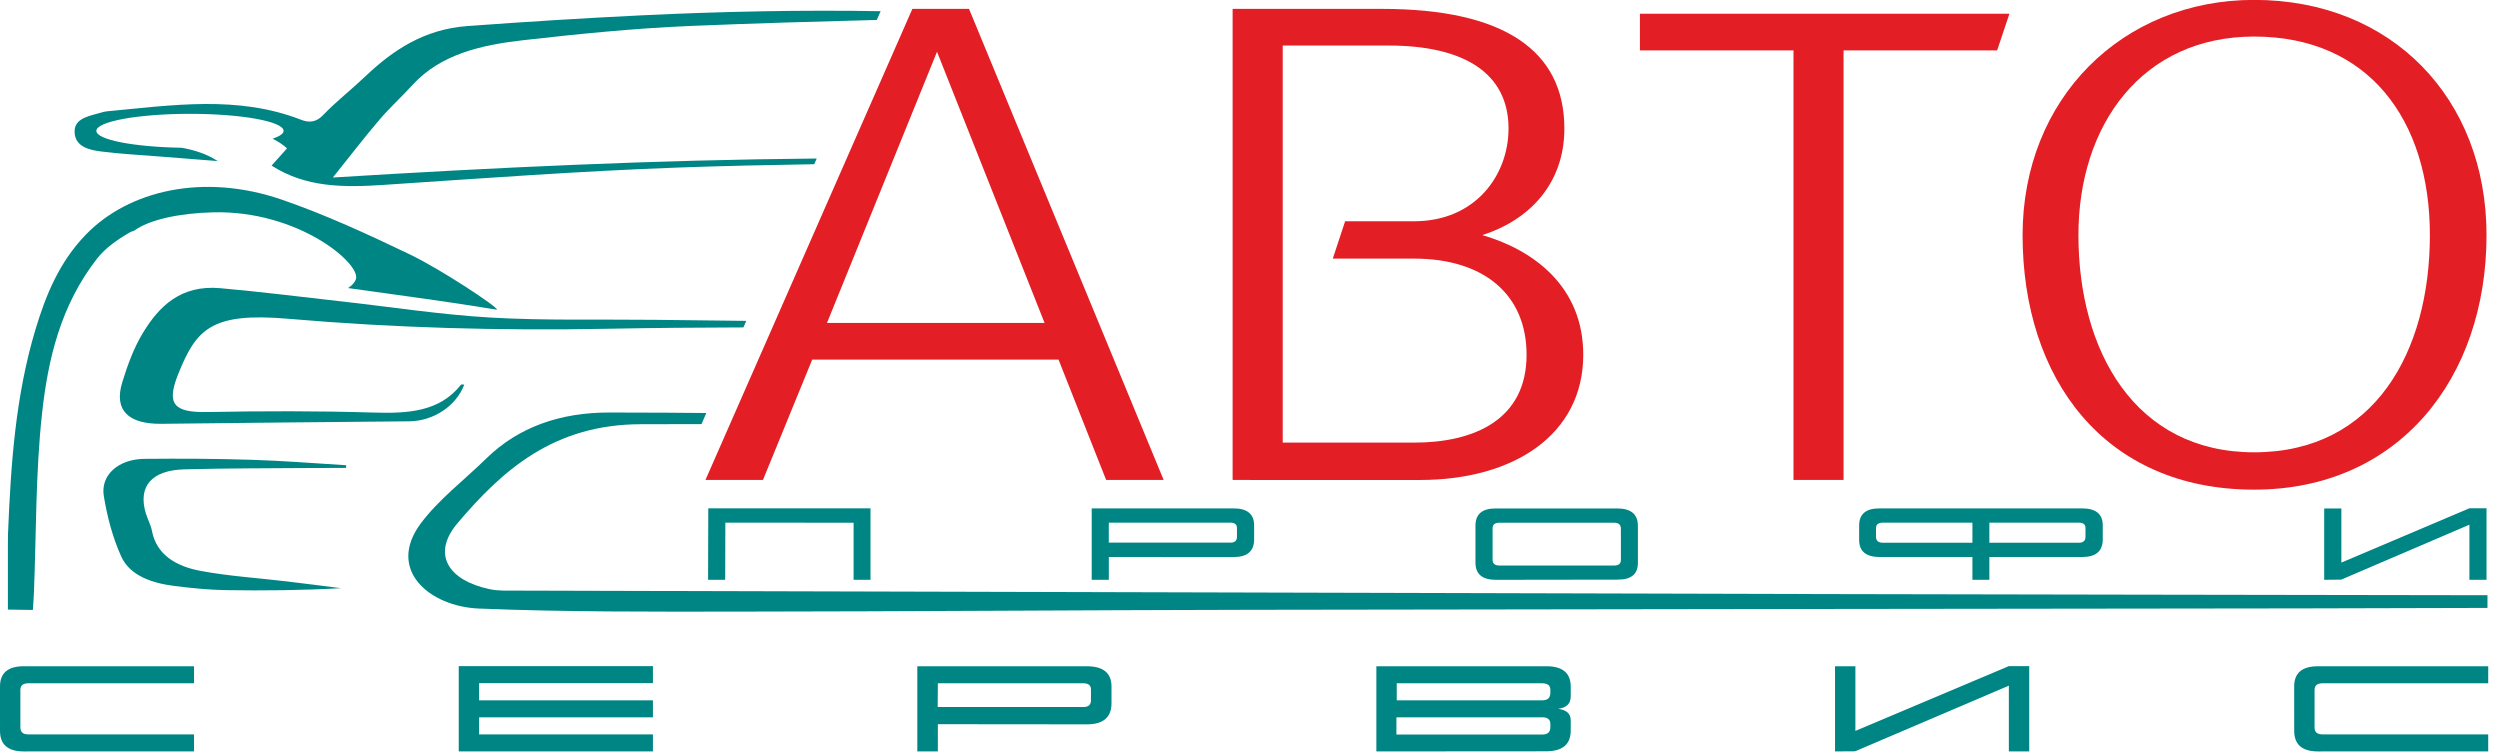 <svg width="143" height="43" viewBox="0 0 143 43" fill="none" xmlns="http://www.w3.org/2000/svg">
<path fill-rule="evenodd" clip-rule="evenodd" d="M48.826 29.9L41.49 29.896L41.481 33.163L40.502 33.165L40.514 29.076H49.793V33.163H48.826V29.9Z" fill="#008585"/>
<path fill-rule="evenodd" clip-rule="evenodd" d="M70.383 29.896H63.425L63.422 31.038H70.394C70.629 31.038 70.749 30.93 70.754 30.714V30.214C70.756 30.002 70.633 29.897 70.383 29.896ZM63.425 31.861V33.165H62.446V29.079H70.549C71.341 29.079 71.736 29.403 71.736 30.05V30.854C71.736 31.527 71.344 31.864 70.56 31.864L63.425 31.861Z" fill="#008585"/>
<path fill-rule="evenodd" clip-rule="evenodd" d="M92.715 32.025V30.242C92.715 30.013 92.587 29.9 92.329 29.9L85.763 29.9C85.505 29.9 85.376 30.007 85.376 30.22V32.015C85.376 32.237 85.504 32.348 85.763 32.348L92.337 32.348C92.589 32.348 92.715 32.24 92.715 32.025ZM85.558 33.165C84.784 33.165 84.397 32.837 84.397 32.181V30.063C84.397 29.409 84.78 29.083 85.546 29.083H92.507C93.294 29.083 93.688 29.418 93.688 30.086V32.201C93.688 32.837 93.306 33.155 92.546 33.155L85.558 33.165Z" fill="#008585"/>
<path fill-rule="evenodd" clip-rule="evenodd" d="M118.92 29.896H113.792V31.044H118.912C119.162 31.044 119.288 30.933 119.29 30.712V30.213C119.294 30.002 119.17 29.897 118.92 29.896ZM107.709 29.896C107.439 29.896 107.305 30.002 107.307 30.213L107.307 30.711C107.311 30.933 107.442 31.044 107.702 31.044L112.822 31.044V29.896H107.709ZM113.792 31.861V33.165H112.822V31.861H107.521C106.735 31.861 106.343 31.535 106.343 30.883V30.058C106.343 29.406 106.729 29.08 107.497 29.08L119.09 29.079C119.881 29.079 120.278 29.403 120.278 30.049V30.852C120.278 31.524 119.886 31.861 119.102 31.861L113.792 31.861Z" fill="#008585"/>
<path fill-rule="evenodd" clip-rule="evenodd" d="M133.914 33.155L132.944 33.165V29.083H133.926V32.18L141.25 29.073H142.229V33.165H141.25V30.012L133.914 33.155Z" fill="#008585"/>
<path fill-rule="evenodd" clip-rule="evenodd" d="M59.75 18.472L53.597 2.961L47.303 18.472H59.75ZM52.188 0.508H55.428L66.561 27.454H63.272L60.548 20.569H46.458L43.641 27.454H40.352L52.188 0.508Z" fill="#E31E24"/>
<path fill-rule="evenodd" clip-rule="evenodd" d="M80.887 25.318C84.315 25.318 87.32 24.012 87.32 20.293C87.321 16.85 84.88 14.793 80.887 14.793L76.236 14.792L76.941 12.656H80.887C84.409 12.656 86.288 10.005 86.288 7.354C86.288 4.188 83.752 2.605 79.43 2.605L73.371 2.605V25.318H80.887ZM70.506 0.508H79.055C86.006 0.508 89.482 2.882 89.482 7.354C89.482 10.558 87.414 12.616 84.786 13.447C87.649 14.277 90.562 16.336 90.562 20.293C90.562 24.842 86.617 27.455 81.215 27.455L70.506 27.454V0.508Z" fill="#E31E24"/>
<path fill-rule="evenodd" clip-rule="evenodd" d="M102.587 2.882H93.804V0.785H114.939L114.236 2.882H105.451V27.454H102.587V2.882Z" fill="#E31E24"/>
<path fill-rule="evenodd" clip-rule="evenodd" d="M128.937 25.872C135.841 25.872 138.989 20.095 138.989 13.447C138.989 6.839 135.466 2.091 128.937 2.091C122.549 2.091 118.886 7.116 118.886 13.447C118.886 20.094 122.128 25.872 128.937 25.872ZM128.937 28.008C120.343 28.008 115.692 21.638 115.692 13.447C115.692 5.652 121.375 -0.006 128.937 -0.006C136.827 -0.006 142.229 5.652 142.229 13.447C142.229 21.638 137.204 28.009 128.937 28.008Z" fill="#E31E24"/>
<path fill-rule="evenodd" clip-rule="evenodd" d="M11.099 42.006H1.602C1.308 42.006 1.166 41.871 1.166 41.608V39.459C1.166 39.211 1.317 39.084 1.621 39.084L11.099 39.083V38.109H1.365C0.455 38.109 0 38.493 0 39.267V41.799C0 42.59 0.455 42.982 1.365 42.982L11.099 42.981V42.006Z" fill="#008585"/>
<path fill-rule="evenodd" clip-rule="evenodd" d="M37.348 42.006H27.405V41.032H37.348V40.058H27.405V39.076H37.348V38.101H26.24V42.981H37.348V42.006Z" fill="#008585"/>
<path fill-rule="evenodd" clip-rule="evenodd" d="M62.403 39.459V40.058C62.403 40.313 62.261 40.441 61.976 40.441L53.636 40.441L53.645 39.083H61.958C62.261 39.083 62.413 39.203 62.403 39.459V39.459ZM62.175 41.432C63.114 41.432 63.578 41.025 63.578 40.226V39.267C63.578 38.492 63.104 38.109 62.156 38.109L52.47 38.109V42.981H53.645V41.424L62.175 41.432Z" fill="#008585"/>
<path fill-rule="evenodd" clip-rule="evenodd" d="M79.894 39.083H88.196C88.528 39.083 88.689 39.212 88.68 39.467V39.651C88.67 39.922 88.519 40.058 88.215 40.058L79.894 40.058V39.083ZM79.875 42.014V41.032H88.244C88.538 41.032 88.689 41.169 88.68 41.432V41.624C88.67 41.887 88.519 42.015 88.215 42.015L79.875 42.014ZM89.846 41.807V41.2C89.846 40.824 89.609 40.609 89.126 40.545C89.609 40.481 89.846 40.242 89.846 39.843V39.276C89.846 38.501 89.381 38.109 88.462 38.109L78.728 38.109V42.981L88.434 42.974C89.372 42.974 89.836 42.582 89.846 41.808V41.807Z" fill="#008585"/>
<path fill-rule="evenodd" clip-rule="evenodd" d="M114.906 39.219V42.981H116.072V38.101H114.906L106.129 41.807V38.109H104.964V42.981L106.11 42.974L114.906 39.219Z" fill="#008585"/>
<path fill-rule="evenodd" clip-rule="evenodd" d="M142.326 42.006H132.829C132.535 42.006 132.393 41.871 132.393 41.608L132.393 39.459C132.393 39.211 132.545 39.084 132.848 39.084L142.326 39.083V38.109H132.592C131.682 38.109 131.227 38.493 131.227 39.267L131.228 41.799C131.228 42.59 131.682 42.982 132.592 42.982L142.326 42.981V42.006Z" fill="#008585"/>
<path fill-rule="evenodd" clip-rule="evenodd" d="M16.47 18.233C22.552 18.757 28.618 18.923 34.731 18.806C37.33 18.755 39.928 18.736 42.524 18.728L42.687 18.354C40.936 18.333 39.185 18.313 37.432 18.293C34.311 18.258 31.18 18.344 28.07 18.165C25.183 17.998 22.319 17.55 19.444 17.23C17.164 16.974 14.889 16.688 12.603 16.484C10.322 16.28 9.092 17.54 8.187 19.021C7.644 19.909 7.294 20.896 6.994 21.868C6.504 23.455 7.328 24.265 9.238 24.242C13.957 24.185 18.676 24.142 23.395 24.1C24.789 24.087 26.091 23.233 26.555 22.001C26.492 22 26.389 21.978 26.37 22.003C25.146 23.558 23.336 23.66 21.342 23.598C18.188 23.502 15.025 23.508 11.868 23.568C9.946 23.605 9.505 23.121 10.184 21.422C11.218 18.834 12.066 17.855 16.47 18.233Z" fill="#008585"/>
<path fill-rule="evenodd" clip-rule="evenodd" d="M5.773 8.664C6.928 8.81 8.101 8.869 9.266 8.962C10.278 9.043 11.291 9.122 12.455 9.214C11.815 8.796 11.119 8.586 10.403 8.452C7.666 8.408 5.511 7.996 5.511 7.486C5.511 6.948 7.909 6.511 10.867 6.511C13.825 6.511 16.222 6.948 16.222 7.486C16.222 7.649 15.983 7.8 15.596 7.935C15.924 8.103 16.207 8.286 16.416 8.487C16.136 8.8 15.847 9.125 15.536 9.473C17.486 10.727 19.66 10.728 21.915 10.578C27.536 10.205 33.157 9.787 38.786 9.584C41.381 9.49 43.978 9.436 46.574 9.393L46.716 9.067C37.569 9.147 28.378 9.576 19.039 10.154C20.026 8.923 20.834 7.869 21.703 6.851C22.299 6.154 22.993 5.518 23.618 4.837C25.215 3.1 27.532 2.572 29.916 2.301C33.109 1.938 36.318 1.616 39.532 1.483C43.123 1.334 46.712 1.231 50.154 1.141L50.372 0.64C45.958 0.565 41.328 0.652 36.696 0.877C33.371 1.038 30.047 1.247 26.728 1.491C24.265 1.671 22.467 2.873 20.891 4.374C20.105 5.123 19.227 5.806 18.483 6.582C18.086 6.997 17.689 7.033 17.219 6.85C13.597 5.438 9.857 6.02 6.13 6.366C5.957 6.381 5.788 6.441 5.619 6.486C4.934 6.67 4.199 6.838 4.271 7.626C4.339 8.381 5.073 8.576 5.773 8.664Z" fill="#008585"/>
<path fill-rule="evenodd" clip-rule="evenodd" d="M104.491 33.981C79.499 33.918 54.504 33.852 29.511 33.783C29.015 33.782 28.501 33.804 28.029 33.705C25.595 33.197 24.694 31.671 26.162 29.936C28.724 26.91 31.664 24.267 36.669 24.265C37.896 24.265 39.043 24.262 40.127 24.259L40.401 23.624C39.132 23.61 37.412 23.6 34.846 23.596C32.075 23.591 29.669 24.412 27.817 26.224C26.557 27.458 25.082 28.578 24.067 29.941C22.092 32.595 24.568 34.696 27.402 34.81C32.323 35.009 37.261 34.989 42.192 34.984C51.92 34.976 61.648 34.899 71.375 34.881C91.505 34.843 111.638 34.829 131.768 34.8C133.543 34.797 138.066 34.788 142.283 34.773L142.284 34.047C130.13 34.025 114.41 34.006 104.491 33.981Z" fill="#008585"/>
<path fill-rule="evenodd" clip-rule="evenodd" d="M8.262 26.246C6.78 26.26 5.738 27.169 5.938 28.379C6.132 29.549 6.438 30.734 6.936 31.834C7.427 32.916 8.662 33.35 9.966 33.516C10.945 33.639 11.937 33.74 12.925 33.756C15.114 33.79 17.303 33.767 19.51 33.645C18.475 33.515 17.442 33.38 16.406 33.257C14.76 33.06 13.09 32.957 11.471 32.655C10.065 32.393 8.948 31.723 8.693 30.372C8.627 30.023 8.438 29.692 8.336 29.346C7.887 27.825 8.664 26.898 10.543 26.847C13.06 26.779 15.581 26.789 18.1 26.768C18.665 26.762 19.231 26.767 19.796 26.767C19.799 26.715 19.801 26.663 19.803 26.612C18.014 26.504 16.227 26.356 14.435 26.301C12.379 26.236 10.319 26.226 8.262 26.246Z" fill="#008585"/>
<path fill-rule="evenodd" clip-rule="evenodd" d="M7.428 13.292C7.512 13.243 7.589 13.232 7.671 13.197C8.523 12.574 10.219 12.193 12.195 12.145C17.066 12.027 20.635 15.077 20.361 15.956C20.296 16.162 20.133 16.334 19.907 16.477C22.739 16.876 25.608 17.249 28.428 17.715C28.489 17.567 25.205 15.395 23.424 14.543C21.049 13.406 18.637 12.287 16.115 11.418C11.645 9.88 7.355 10.887 4.904 13.427C3.387 14.997 2.622 16.883 2.038 18.815C0.878 22.659 0.619 26.593 0.458 30.534C0.451 30.713 0.455 30.898 0.452 31.079V34.869C0.895 34.876 1.361 34.883 1.88 34.889C1.903 34.531 1.926 34.247 1.938 33.963C2.077 30.527 2.031 27.079 2.404 23.662C2.742 20.56 3.462 17.467 5.557 14.785C6.019 14.193 6.724 13.696 7.428 13.292Z" fill="#008585"/>
</svg>
